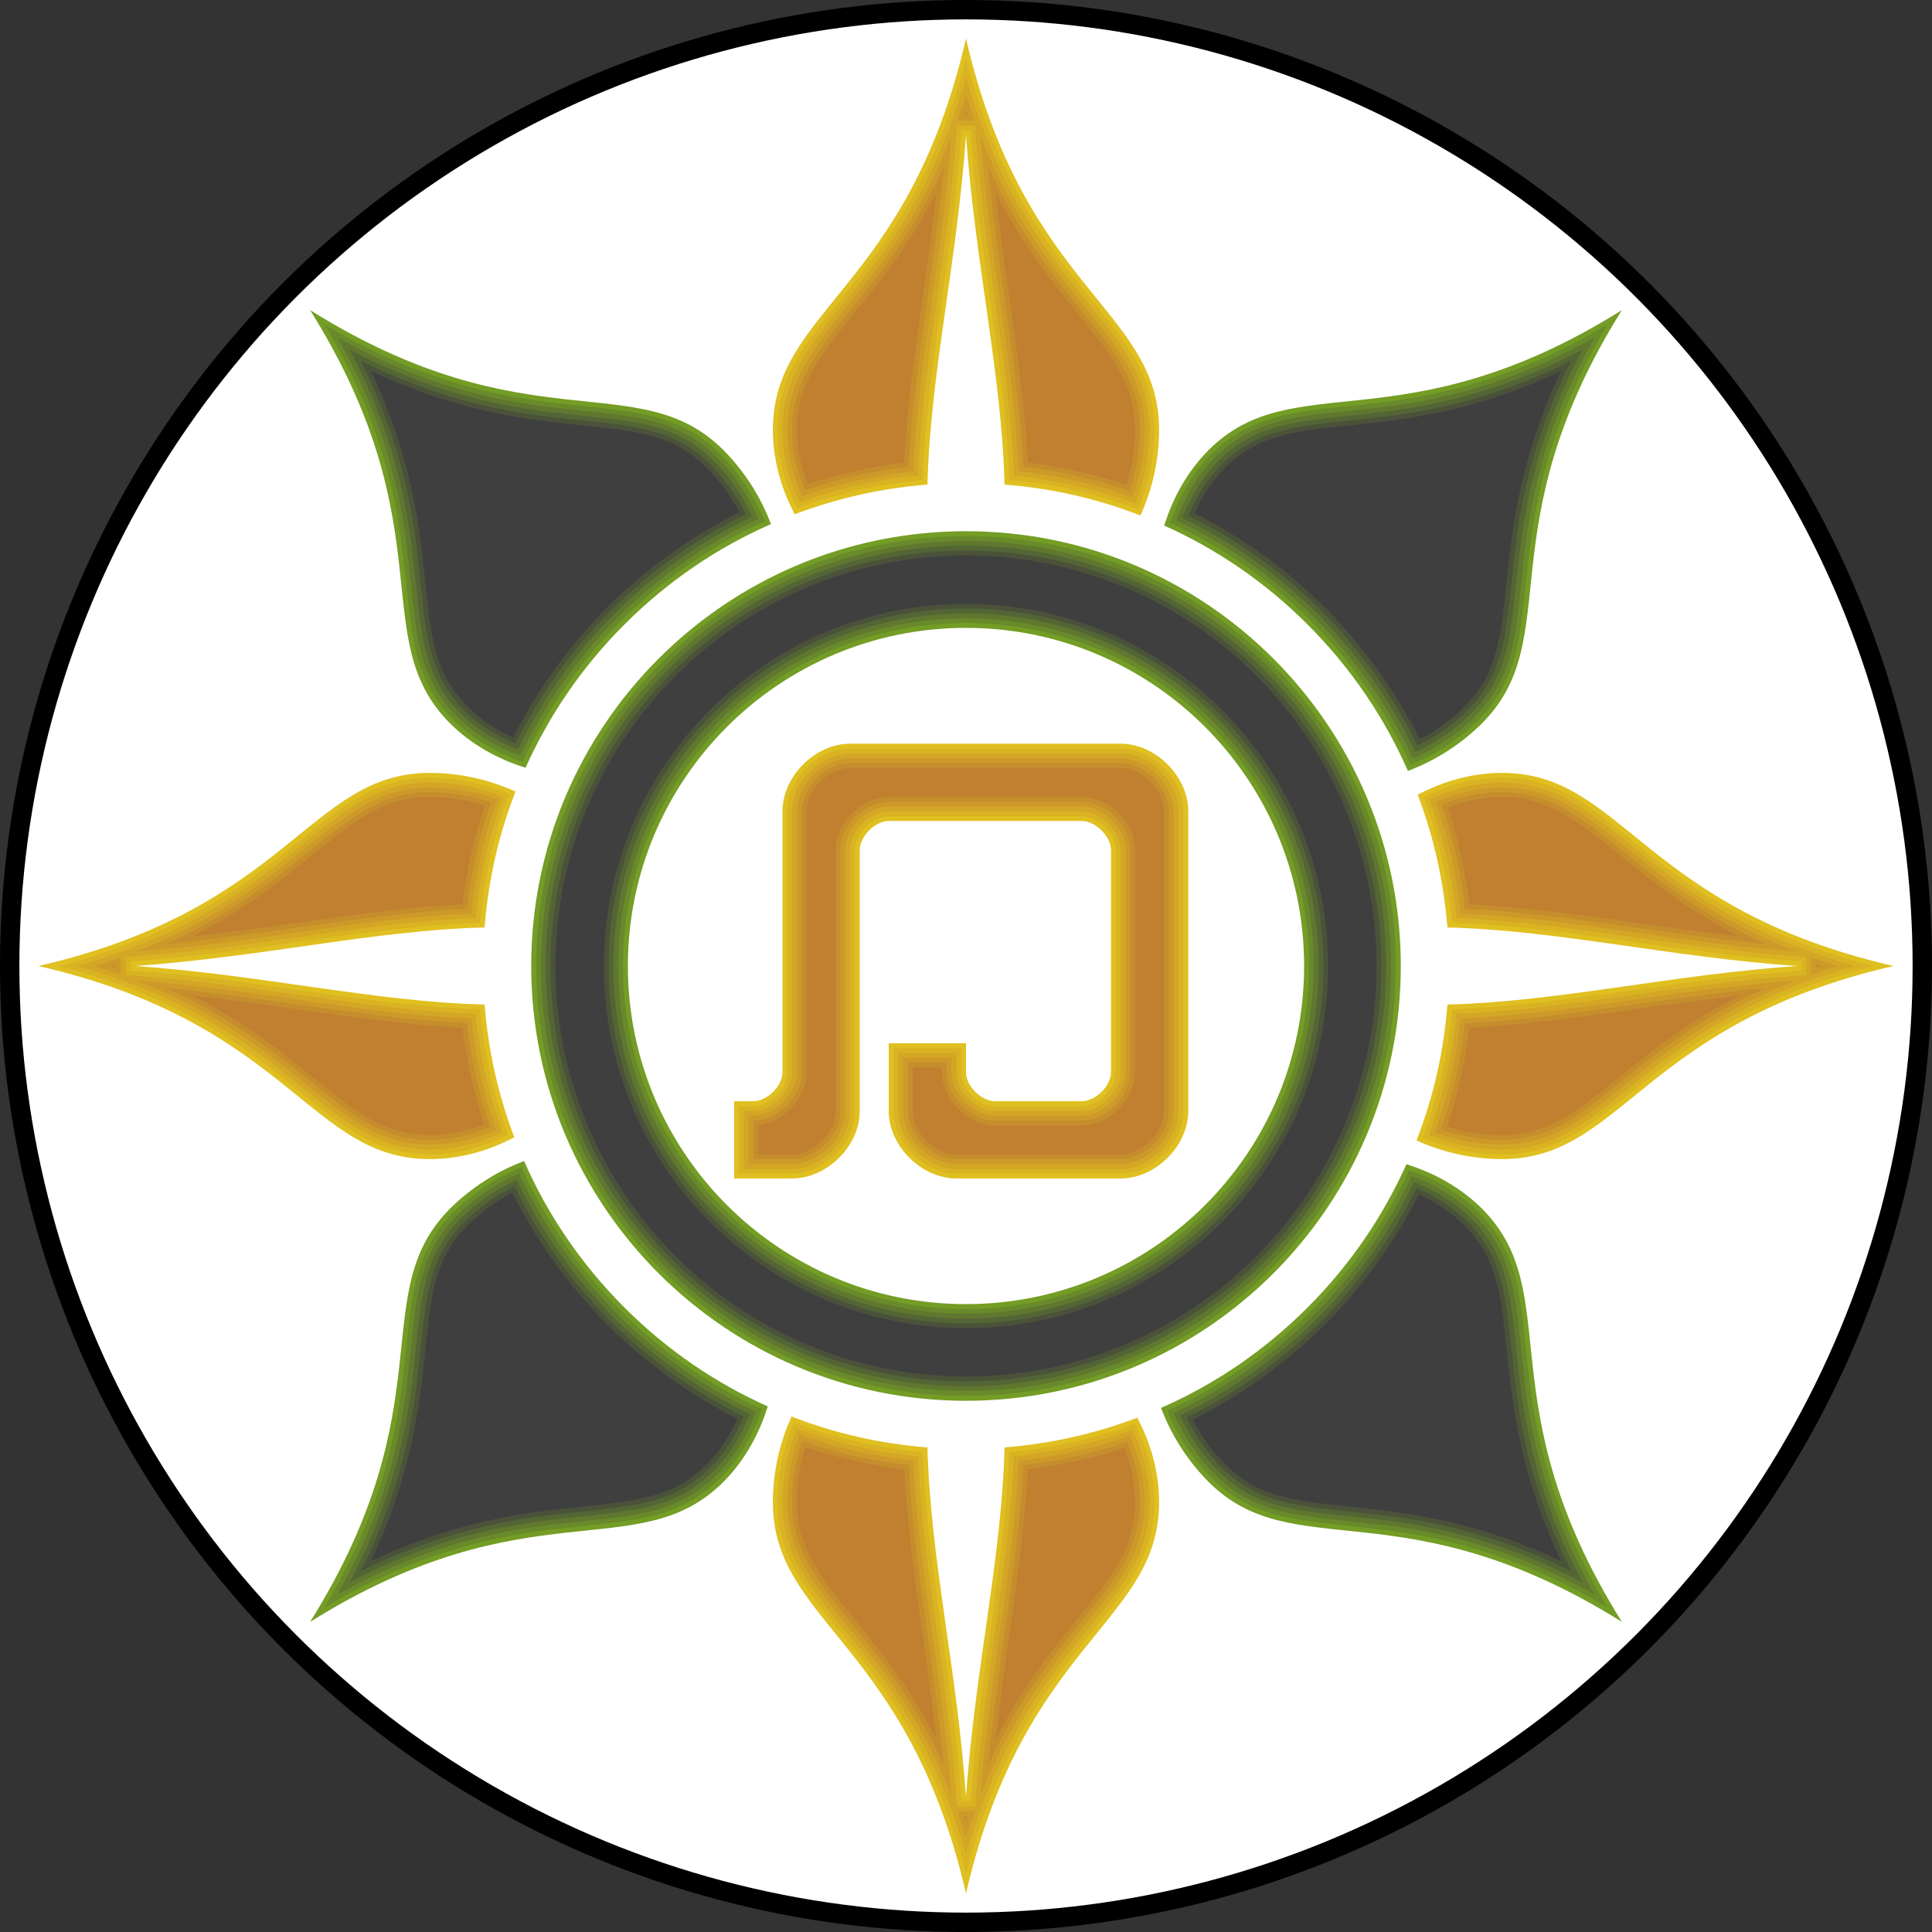 <?xml version="1.0" encoding="UTF-8" standalone="no"?>
<!-- Creator: CorelDRAW X7 -->

<svg
   xmlns:dc="http://purl.org/dc/elements/1.1/"
   xmlns:cc="http://creativecommons.org/ns#"
   xmlns:rdf="http://www.w3.org/1999/02/22-rdf-syntax-ns#"
   xmlns:svg="http://www.w3.org/2000/svg"
   xmlns="http://www.w3.org/2000/svg"
   xmlns:sodipodi="http://sodipodi.sourceforge.net/DTD/sodipodi-0.dtd"
   xmlns:inkscape="http://www.inkscape.org/namespaces/inkscape"
   xml:space="preserve"
   width="7.874in"
   height="7.874in"
   version="1.1"
   style="clip-rule:evenodd;fill-rule:evenodd;image-rendering:optimizeQuality;shape-rendering:geometricPrecision;text-rendering:geometricPrecision"
   viewBox="0 0 7874.001 7874.001"
   id="svg3477"
   inkscape:version="0.91 r13725"
   sodipodi:docname="Tohaa - Clipsos Infiltrators - [N3] [Vyo].svg"><rect x="0" y="0" width="7874.001" height="7874.001" fill="#333333" stroke="none"/><sodipodi:namedview
     pagecolor="#ffffff"
     bordercolor="#666666"
     borderopacity="1"
     objecttolerance="10"
     gridtolerance="10"
     guidetolerance="10"
     inkscape:pageopacity="0"
     inkscape:pageshadow="2"
     inkscape:window-width="640"
     inkscape:window-height="480"
     id="namedview3619"
     showgrid="false"
     inkscape:zoom="0.23838384"
     inkscape:cx="736.83001"
     inkscape:cy="849.33005"
     inkscape:window-x="0"
     inkscape:window-y="0"
     inkscape:window-maximized="0"
     inkscape:current-layer="svg3477" /><defs
     id="defs3479"><style
       type="text/css"
       id="style3481"><![CDATA[
    .fil0 {fill:black}
    .fil7 {fill:#3F3F3F}
    .fil6 {fill:#4A523A}
    .fil5 {fill:#546535}
    .fil4 {fill:#5F772F}
    .fil3 {fill:#698A2A}
    .fil2 {fill:#749D25}
    .fil13 {fill:#C08030}
    .fil12 {fill:#C68D2D}
    .fil11 {fill:#CD9A2A}
    .fil10 {fill:#D3A626}
    .fil9 {fill:#DAB323}
    .fil8 {fill:#E0C020}
    .fil1 {fill:white}
   ]]></style></defs><g
     id="Layer_x0020_1"
     transform="translate(3937,-7063)"><circle
       class="fil0"
       cy="11000"
       r="3937"
       id="circle3485"
       cx="0"
       style="fill:#000000" /><circle
       class="fil1"
       cy="11000"
       r="3858"
       id="circle3487"
       cx="0"
       style="fill:#ffffff" /><path
       class="fil2"
       d="m 0,9228 c 978,0 1772,794 1772,1772 0,978 -794,1772 -1772,1772 -978,0 -1772,-794 -1772,-1772 0,-978 794,-1772 1772,-1772 z m 0,394 c 761,0 1378,617 1378,1378 0,761 -617,1378 -1378,1378 -761,0 -1378,-617 -1378,-1378 0,-761 617,-1378 1378,-1378 z"
       id="path3489"
       inkscape:connector-curvature="0"
       style="fill:#749d25" /><g
       id="_1138823280"><path
         class="fil3"
         d="M 1752,11000 C 1752,10032 968,9248 0,9248 c -968,0 -1752,784 -1752,1752 0,968 784,1752 1752,1752 968,0 1752,-784 1752,-1752 z M 0,9602 c 772,0 1398,626 1398,1398 0,772 -626,1398 -1398,1398 -772,0 -1398,-626 -1398,-1398 0,-772 626,-1398 1398,-1398 z"
         id="path3492"
         inkscape:connector-curvature="0"
         style="fill:#698a2a" /><path
         class="fil4"
         d="M 1732,11000 C 1732,10043 957,9268 0,9268 c -957,0 -1732,775 -1732,1732 0,957 775,1732 1732,1732 957,0 1732,-775 1732,-1732 z M 0,9583 c 783,0 1417,634 1417,1417 0,783 -634,1417 -1417,1417 -783,0 -1417,-634 -1417,-1417 0,-783 634,-1417 1417,-1417 z"
         id="path3494"
         inkscape:connector-curvature="0"
         style="fill:#5f772f" /><path
         class="fil5"
         d="M 1713,11000 C 1713,10054 946,9287 0,9287 c -946,0 -1713,767 -1713,1713 0,946 767,1713 1713,1713 946,0 1713,-767 1713,-1713 z M 0,9563 c 794,0 1437,643 1437,1437 0,794 -643,1437 -1437,1437 -794,0 -1437,-643 -1437,-1437 0,-794 643,-1437 1437,-1437 z"
         id="path3496"
         inkscape:connector-curvature="0"
         style="fill:#546535" /><path
         class="fil6"
         d="M 1693,11000 C 1693,10065 935,9307 0,9307 c -935,0 -1693,758 -1693,1693 0,935 758,1693 1693,1693 935,0 1693,-758 1693,-1693 z M 0,9543 c 804,0 1457,653 1457,1457 0,804 -653,1457 -1457,1457 -804,0 -1457,-653 -1457,-1457 0,-804 653,-1457 1457,-1457 z"
         id="path3498"
         inkscape:connector-curvature="0"
         style="fill:#4a523a" /><path
         class="fil7"
         d="M 1673,11000 C 1673,10076 924,9327 0,9327 c -924,0 -1673,749 -1673,1673 0,924 749,1673 1673,1673 924,0 1673,-749 1673,-1673 z M 0,9524 c 815,0 1476,661 1476,1476 0,815 -661,1476 -1476,1476 -815,0 -1476,-661 -1476,-1476 0,-815 661,-1476 1476,-1476 z"
         id="path3500"
         inkscape:connector-curvature="0"
         style="fill:#3f3f3f" /></g><path
       class="fil8"
       d="m 0,7220 c -236,1024 -787,1103 -787,1595 0,119 32,237 89,344 171,-65 352,-106 541,-121 11,-449 120,-901 157,-1424 37,523 146,975 157,1424 194,15 380,58 554,126 49,-108 76,-228 76,-349 C 787,8323 236,8244 0,7220 Z"
       id="path3502"
       inkscape:connector-curvature="0"
       style="fill:#e0c020" /><g
       id="_1138808560"><path
         class="fil9"
         d="m 0,7303 c -40,155 -92,305 -160,449 -61,127 -132,245 -215,358 -65,89 -135,171 -203,257 -55,70 -109,143 -144,225 -31,72 -46,145 -46,223 0,111 30,220 80,319 165,-61 337,-99 512,-114 7,-224 37,-447 68,-669 35,-246 71,-490 88,-738 l 2,-19 36,0 2,19 c 17,248 53,492 88,738 31,222 61,445 68,668 179,16 356,56 525,120 43,-102 67,-213 67,-324 0,-78 -15,-151 -46,-223 C 687,8510 633,8437 578,8367 510,8281 440,8199 375,8110 292,7997 221,7879 160,7752 92,7608 40,7458 0,7303 Z"
         id="path3505"
         inkscape:connector-curvature="0"
         style="fill:#dab323" /><path
         class="fil10"
         d="m 0,7378 c -37,131 -84,260 -143,383 -60,128 -133,247 -216,361 -65,88 -136,171 -204,257 -53,69 -106,141 -141,221 -30,69 -44,139 -44,215 0,102 26,203 70,295 156,-56 318,-93 483,-109 8,-218 37,-436 68,-653 34,-245 70,-489 88,-737 l 2,-36 74,0 2,36 c 18,248 54,492 88,737 31,217 60,435 68,653 169,17 335,55 495,113 38,-95 58,-197 58,-299 0,-76 -14,-146 -44,-215 C 669,8520 616,8448 563,8379 495,8293 424,8210 359,8122 276,8008 203,7889 143,7761 84,7638 37,7509 0,7378 Z"
         id="path3507"
         inkscape:connector-curvature="0"
         style="fill:#d3a626" /><path
         class="fil11"
         d="m 0,7448 c -11,36 -23,72 -36,107 l 72,0 C 23,7520 11,7484 0,7448 Z m -59,169 c -71,181 -163,351 -284,516 -65,89 -136,172 -204,259 -53,66 -105,137 -139,216 -29,67 -42,134 -42,207 0,93 22,185 60,270 147,-51 299,-85 454,-101 9,-214 37,-427 67,-638 35,-243 70,-484 88,-729 z m 118,0 c 18,245 53,486 88,729 30,211 58,424 67,638 158,16 314,52 465,105 32,-88 49,-181 49,-274 0,-73 -13,-140 -42,-207 C 652,8529 600,8458 547,8392 479,8305 408,8222 343,8133 222,7968 130,7798 59,7617 Z"
         id="path3509"
         inkscape:connector-curvature="0"
         style="fill:#cd9a2a" /><path
         class="fil12"
         d="m 0,7511 c -3,8 -5,16 -8,24 l 16,0 c -3,-8 -5,-16 -8,-24 z m -89,228 c -64,140 -142,275 -239,406 -65,89 -135,172 -204,259 -51,65 -103,135 -136,212 -28,64 -41,129 -41,199 0,85 19,168 52,246 137,-47 280,-79 424,-95 10,-209 38,-416 67,-623 28,-201 57,-402 77,-604 z m 178,0 c 20,202 49,403 77,604 29,207 57,414 67,623 148,17 293,49 434,98 27,-80 42,-164 42,-249 0,-70 -13,-135 -41,-199 C 635,8539 583,8469 532,8404 463,8317 393,8234 328,8145 231,8014 153,7879 89,7739 Z"
         id="path3511"
         inkscape:connector-curvature="0"
         style="fill:#c68d2d" /><path
         class="fil13"
         d="m -121,7848 c -54,106 -117,208 -191,309 -65,89 -136,172 -204,259 -51,64 -101,133 -134,208 -27,61 -39,124 -39,191 0,76 16,151 43,221 128,-42 260,-71 394,-88 11,-203 38,-406 66,-608 24,-164 47,-327 65,-492 z m 242,0 c 18,165 41,328 65,492 28,202 55,405 66,608 137,17 271,47 402,91 23,-72 35,-148 35,-224 0,-67 -12,-130 -39,-191 C 617,8549 567,8480 516,8416 448,8329 377,8246 312,8157 238,8056 175,7954 121,7848 Z"
         id="path3513"
         inkscape:connector-curvature="0"
         style="fill:#c08030" /></g><path
       class="fil2"
       d="m -2673,8327 c 557,891 223,1337 571,1685 85,84 191,144 307,180 95,-212 229,-410 403,-584 177,-177 380,-314 597,-409 -42,-112 -108,-215 -193,-301 -348,-348 -794,-14 -1685,-571 z"
       id="path3515"
       inkscape:connector-curvature="0"
       style="fill:#749d25" /><g
       id="_1138815824"><path
         class="fil3"
         d="m -2614,8386 c 81,137 151,281 204,431 47,132 80,266 101,405 17,108 26,216 39,325 10,88 24,178 57,261 29,73 70,135 125,190 79,79 177,135 282,170 98,-214 234,-408 400,-574 170,-169 367,-307 586,-406 -42,-103 -104,-197 -182,-276 -55,-55 -117,-96 -190,-125 -83,-33 -173,-47 -261,-57 -109,-13 -217,-22 -325,-39 -139,-21 -273,-54 -405,-101 -150,-53 -294,-123 -431,-204 z"
         id="path3518"
         inkscape:connector-curvature="0"
         style="fill:#698a2a" /><path
         class="fil4"
         d="m -2561,8439 c 66,119 124,243 170,371 47,134 80,269 102,409 16,108 25,217 38,326 10,86 24,175 56,256 28,70 68,129 121,183 72,72 162,125 258,159 98,-209 232,-399 396,-563 167,-166 361,-302 574,-402 -40,-93 -98,-180 -170,-252 -54,-53 -113,-93 -183,-121 -81,-32 -170,-46 -256,-56 -109,-13 -218,-22 -326,-38 -140,-22 -275,-55 -409,-102 -128,-46 -252,-104 -371,-170 z"
         id="path3520"
         inkscape:connector-curvature="0"
         style="fill:#5f772f" /><path
         class="fil5"
         d="m -2512,8488 c 120,229 201,463 242,728 17,109 26,217 39,326 10,85 23,172 54,252 27,67 65,124 117,176 66,66 147,115 234,149 99,-205 231,-392 392,-553 164,-163 354,-298 562,-397 -38,-85 -92,-163 -158,-229 -52,-52 -109,-90 -176,-117 -80,-31 -167,-44 -252,-54 -109,-13 -217,-22 -326,-39 -265,-41 -499,-122 -728,-242 z"
         id="path3522"
         inkscape:connector-curvature="0"
         style="fill:#546535" /><path
         class="fil6"
         d="m -2467,8533 c 106,214 179,434 217,680 16,109 25,218 38,327 10,83 23,169 54,246 26,66 62,120 112,170 60,60 132,106 210,138 99,-201 230,-383 388,-542 161,-160 346,-293 550,-392 -37,-76 -86,-146 -146,-206 -50,-50 -104,-86 -170,-112 -77,-31 -163,-44 -246,-54 -109,-13 -218,-22 -327,-38 -246,-38 -466,-111 -680,-217 z"
         id="path3524"
         inkscape:connector-curvature="0"
         style="fill:#4a523a" /><path
         class="fil7"
         d="m -2425,8575 c 94,200 159,407 194,635 17,109 26,218 39,328 9,81 22,165 52,241 25,63 60,115 108,163 53,54 117,96 187,126 98,-196 228,-374 383,-530 158,-157 339,-288 538,-387 -35,-68 -80,-130 -134,-183 -48,-48 -100,-83 -163,-108 -76,-30 -160,-43 -241,-52 -110,-13 -219,-22 -328,-39 -228,-35 -435,-100 -635,-194 z"
         id="path3526"
         inkscape:connector-curvature="0"
         style="fill:#3f3f3f" /></g><path
       class="fil2"
       d="m 2673,13673 c -557,-891 -223,-1337 -571,-1685 -85,-84 -191,-144 -307,-180 -95,212 -229,410 -403,584 -177,177 -380,314 -597,409 42,112 108,215 193,301 348,348 794,14 1685,571 z"
       id="path3528"
       inkscape:connector-curvature="0"
       style="fill:#749d25" /><g
       id="_1138804304"><path
         class="fil3"
         d="m 2614,13614 c -81,-137 -151,-281 -204,-431 -47,-132 -80,-266 -101,-405 -17,-108 -26,-216 -39,-325 -10,-88 -24,-178 -57,-261 -29,-73 -70,-135 -125,-190 -79,-79 -177,-135 -282,-170 -98,214 -234,408 -400,574 -170,169 -367,307 -586,406 42,103 104,197 182,276 55,55 117,96 190,125 83,33 173,47 261,57 109,13 217,22 325,39 139,21 273,54 405,101 150,53 294,123 431,204 z"
         id="path3531"
         inkscape:connector-curvature="0"
         style="fill:#698a2a" /><path
         class="fil4"
         d="m 2561,13561 c -66,-119 -124,-243 -170,-371 -47,-134 -80,-269 -102,-409 -16,-108 -25,-217 -38,-326 -10,-86 -24,-175 -56,-256 -28,-70 -68,-129 -121,-183 -72,-72 -162,-125 -258,-159 -98,209 -232,399 -396,563 -167,166 -361,302 -574,402 40,93 98,180 170,252 54,53 113,93 183,121 81,32 170,46 256,56 109,13 218,22 326,38 140,22 275,55 409,102 128,46 252,104 371,170 z"
         id="path3533"
         inkscape:connector-curvature="0"
         style="fill:#5f772f" /><path
         class="fil5"
         d="m 2512,13512 c -120,-229 -201,-463 -242,-728 -17,-109 -26,-217 -39,-326 -10,-85 -23,-172 -54,-252 -27,-67 -65,-124 -117,-176 -66,-66 -147,-115 -234,-149 -99,205 -231,392 -392,553 -164,163 -354,298 -562,397 38,85 92,163 158,229 52,52 109,90 176,117 80,31 167,44 252,54 109,13 217,22 326,39 265,41 499,122 728,242 z"
         id="path3535"
         inkscape:connector-curvature="0"
         style="fill:#546535" /><path
         class="fil6"
         d="m 2467,13467 c -106,-214 -179,-434 -217,-680 -16,-109 -25,-218 -38,-327 -10,-83 -23,-169 -54,-246 -26,-66 -62,-120 -112,-170 -60,-60 -132,-106 -210,-138 -99,201 -230,383 -388,542 -161,160 -346,293 -550,392 37,76 86,146 146,206 50,50 104,86 170,112 77,31 163,44 246,54 109,13 218,22 327,38 246,38 466,111 680,217 z"
         id="path3537"
         inkscape:connector-curvature="0"
         style="fill:#4a523a" /><path
         class="fil7"
         d="m 2425,13425 c -94,-200 -159,-407 -194,-635 -17,-109 -26,-218 -39,-328 -9,-81 -22,-165 -52,-241 -25,-63 -60,-115 -108,-163 -53,-54 -117,-96 -187,-126 -98,196 -228,374 -383,530 -158,157 -339,288 -538,387 35,68 80,130 134,183 48,48 100,83 163,108 76,30 160,43 241,52 110,13 219,22 328,39 228,35 435,100 635,194 z"
         id="path3539"
         inkscape:connector-curvature="0"
         style="fill:#3f3f3f" /></g><path
       class="fil2"
       d="m -2673,13673 c 891,-557 1337,-223 1685,-571 84,-85 144,-191 180,-307 -212,-95 -410,-229 -584,-403 -177,-177 -314,-380 -409,-597 -112,42 -215,108 -301,193 -348,348 -14,794 -571,1685 z"
       id="path3541"
       inkscape:connector-curvature="0"
       style="fill:#749d25" /><g
       id="_778829568"><path
         class="fil3"
         d="m -2614,13614 c 137,-81 281,-151 431,-204 132,-47 266,-80 405,-101 108,-17 216,-26 325,-39 88,-10 178,-24 261,-57 73,-29 135,-70 190,-125 79,-79 135,-177 170,-282 -214,-98 -408,-234 -574,-400 -169,-170 -307,-367 -406,-586 -103,42 -197,104 -276,182 -55,55 -96,117 -125,190 -33,83 -47,173 -57,261 -13,109 -22,217 -39,325 -21,139 -54,273 -101,405 -53,150 -123,294 -204,431 z"
         id="path3544"
         inkscape:connector-curvature="0"
         style="fill:#698a2a" /><path
         class="fil4"
         d="m -2561,13561 c 119,-66 243,-124 371,-170 134,-47 269,-80 409,-102 108,-16 217,-25 326,-38 86,-10 175,-24 256,-56 70,-28 129,-68 183,-121 72,-72 125,-162 159,-258 -209,-98 -399,-232 -563,-396 -166,-167 -302,-361 -402,-574 -93,40 -180,98 -252,170 -53,54 -93,113 -121,183 -32,81 -46,170 -56,256 -13,109 -22,218 -38,326 -22,140 -55,275 -102,409 -46,128 -104,252 -170,371 z"
         id="path3546"
         inkscape:connector-curvature="0"
         style="fill:#5f772f" /><path
         class="fil5"
         d="m -2512,13512 c 229,-120 463,-201 728,-242 109,-17 217,-26 326,-39 85,-10 172,-23 252,-54 67,-27 124,-65 176,-117 66,-66 115,-147 149,-234 -205,-99 -392,-231 -553,-392 -163,-164 -298,-354 -397,-562 -85,38 -163,92 -229,158 -52,52 -90,109 -117,176 -31,80 -44,167 -54,252 -13,109 -22,217 -39,326 -41,265 -122,499 -242,728 z"
         id="path3548"
         inkscape:connector-curvature="0"
         style="fill:#546535" /><path
         class="fil6"
         d="m -2467,13467 c 214,-106 434,-179 680,-217 109,-16 218,-25 327,-38 83,-10 169,-23 246,-54 66,-26 120,-62 170,-112 60,-60 106,-132 138,-210 -201,-99 -383,-230 -542,-388 -160,-161 -293,-346 -392,-550 -76,37 -146,86 -206,146 -50,50 -86,104 -112,170 -31,77 -44,163 -54,246 -13,109 -22,218 -38,327 -38,246 -111,466 -217,680 z"
         id="path3550"
         inkscape:connector-curvature="0"
         style="fill:#4a523a" /><path
         class="fil7"
         d="m -2425,13425 c 200,-94 407,-159 635,-194 109,-17 218,-26 328,-39 81,-9 165,-22 241,-52 63,-25 115,-60 163,-108 54,-53 96,-117 126,-187 -196,-98 -374,-228 -530,-383 -157,-158 -288,-339 -387,-538 -68,35 -130,80 -183,134 -48,48 -83,100 -108,163 -30,76 -43,160 -52,241 -13,110 -22,219 -39,328 -35,228 -100,435 -194,635 z"
         id="path3552"
         inkscape:connector-curvature="0"
         style="fill:#3f3f3f" /></g><path
       class="fil2"
       d="m 2673,8327 c -891,557 -1337,223 -1685,571 -84,85 -144,191 -180,307 212,95 410,229 584,403 177,177 314,380 409,597 112,-42 215,-108 301,-193 348,-348 14,-794 571,-1685 z"
       id="path3554"
       inkscape:connector-curvature="0"
       style="fill:#749d25" /><g
       id="_778842208"><path
         class="fil3"
         d="m 2614,8386 c -137,81 -281,151 -431,204 -132,47 -266,80 -405,101 -108,17 -216,26 -325,39 -88,10 -178,24 -261,57 -73,29 -135,70 -190,125 -79,79 -135,177 -170,282 214,98 408,234 574,400 169,170 307,367 406,586 103,-42 197,-104 276,-182 55,-55 96,-117 125,-190 33,-83 47,-173 57,-261 13,-109 22,-217 39,-325 21,-139 54,-273 101,-405 53,-150 123,-294 204,-431 z"
         id="path3557"
         inkscape:connector-curvature="0"
         style="fill:#698a2a" /><path
         class="fil4"
         d="m 2561,8439 c -119,66 -243,124 -371,170 -134,47 -269,80 -409,102 -108,16 -217,25 -326,38 -86,10 -175,24 -256,56 -70,28 -129,68 -183,121 -72,72 -125,162 -159,258 209,98 399,232 563,396 166,167 302,361 402,574 93,-40 180,-98 252,-170 53,-54 93,-113 121,-183 32,-81 46,-170 56,-256 13,-109 22,-218 38,-326 22,-140 55,-275 102,-409 46,-128 104,-252 170,-371 z"
         id="path3559"
         inkscape:connector-curvature="0"
         style="fill:#5f772f" /><path
         class="fil5"
         d="m 2512,8488 c -229,120 -463,201 -728,242 -109,17 -217,26 -326,39 -85,10 -172,23 -252,54 -67,27 -124,65 -176,117 -66,66 -115,147 -149,234 205,99 392,231 553,392 163,164 298,354 397,562 85,-38 163,-92 229,-158 52,-52 90,-109 117,-176 31,-80 44,-167 54,-252 13,-109 22,-217 39,-326 41,-265 122,-499 242,-728 z"
         id="path3561"
         inkscape:connector-curvature="0"
         style="fill:#546535" /><path
         class="fil6"
         d="m 2467,8533 c -214,106 -434,179 -680,217 -109,16 -218,25 -327,38 -83,10 -169,23 -246,54 -66,26 -120,62 -170,112 -60,60 -106,132 -138,210 201,99 383,230 542,388 160,161 293,346 392,550 76,-37 146,-86 206,-146 50,-50 86,-104 112,-170 31,-77 44,-163 54,-246 13,-109 22,-218 38,-327 38,-246 111,-466 217,-680 z"
         id="path3563"
         inkscape:connector-curvature="0"
         style="fill:#4a523a" /><path
         class="fil7"
         d="m 2425,8575 c -200,94 -407,159 -635,194 -109,17 -218,26 -328,39 -81,9 -165,22 -241,52 -63,25 -115,60 -163,108 -54,53 -96,117 -126,187 196,98 374,228 530,383 157,158 288,339 387,538 68,-35 130,-80 183,-134 48,-48 83,-100 108,-163 30,-76 43,-160 52,-241 13,-110 22,-219 39,-328 35,-228 100,-435 194,-635 z"
         id="path3565"
         inkscape:connector-curvature="0"
         style="fill:#3f3f3f" /></g><path
       class="fil8"
       d="m -3780,11000 c 1024,236 1103,787 1595,787 119,0 237,-32 344,-89 -65,-171 -106,-352 -121,-541 -449,-11 -901,-120 -1424,-157 523,-37 975,-146 1424,-157 15,-194 58,-380 126,-554 -108,-49 -228,-76 -349,-76 -492,0 -571,551 -1595,787 z"
       id="path3567"
       inkscape:connector-curvature="0"
       style="fill:#e0c020" /><g
       id="_778837888"><path
         class="fil9"
         d="m -1981,10824 c 16,-179 56,-356 120,-525 -102,-43 -213,-67 -324,-67 -78,0 -151,15 -223,46 -82,35 -155,89 -225,144 -86,68 -168,138 -257,203 -113,83 -231,154 -358,215 -144,68 -294,120 -449,160 155,40 305,92 449,160 127,61 245,132 358,215 89,65 171,135 257,203 70,55 143,109 225,144 72,31 145,46 223,46 111,0 220,-30 319,-80 -61,-165 -99,-337 -115,-512 -223,-7 -446,-37 -668,-68 -246,-35 -490,-71 -738,-88 l -19,-2 0,-36 19,-2 c 248,-17 492,-53 738,-88 222,-31 445,-61 668,-68 z"
         id="path3570"
         inkscape:connector-curvature="0"
         style="fill:#dab323" /><path
         class="fil10"
         d="m -1999,10805 c 17,-169 55,-335 113,-495 -95,-38 -197,-58 -299,-58 -76,0 -146,14 -215,44 -80,35 -152,88 -221,141 -86,68 -169,139 -257,204 -114,83 -233,156 -361,216 -123,59 -252,106 -383,143 131,37 260,84 383,143 128,60 247,133 361,216 88,65 171,136 257,204 69,53 141,106 221,141 69,30 139,44 215,44 102,0 203,-26 295,-70 -56,-156 -93,-318 -109,-483 -218,-8 -436,-37 -653,-68 -245,-34 -489,-70 -737,-88 l -36,-2 0,-74 36,-2 c 248,-18 492,-54 737,-88 217,-31 435,-60 653,-68 z"
         id="path3572"
         inkscape:connector-curvature="0"
         style="fill:#d3a626" /><path
         class="fil11"
         d="m -2016,10786 c 16,-158 52,-314 105,-465 -88,-32 -181,-49 -274,-49 -73,0 -140,13 -207,42 -79,34 -150,86 -216,139 -87,68 -170,139 -259,204 -165,121 -335,213 -516,284 245,-18 486,-53 729,-88 211,-30 424,-58 638,-67 z m -1429,178 c -35,13 -71,25 -107,36 36,11 72,23 107,36 l 0,-72 z m 62,95 c 181,71 351,163 516,284 89,65 172,136 259,204 66,53 137,105 216,139 67,29 134,42 207,42 93,0 185,-22 270,-60 -51,-147 -85,-299 -101,-454 -214,-9 -427,-37 -638,-67 -243,-35 -484,-70 -729,-88 z"
         id="path3574"
         inkscape:connector-curvature="0"
         style="fill:#cd9a2a" /><path
         class="fil12"
         d="m -2034,10767 c 17,-148 49,-293 98,-434 -80,-27 -164,-42 -249,-42 -70,0 -135,13 -199,41 -77,33 -147,85 -212,136 -87,69 -170,139 -259,204 -131,97 -266,175 -406,239 202,-20 403,-49 604,-77 207,-29 414,-57 623,-67 z m -1431,225 c -8,3 -16,5 -24,8 8,3 16,5 24,8 l 0,-16 z m 204,97 c 140,64 275,142 406,239 89,65 172,135 259,204 65,51 135,103 212,136 64,28 129,41 199,41 85,0 168,-19 246,-52 -47,-137 -79,-280 -95,-424 -209,-10 -416,-38 -623,-67 -201,-28 -402,-57 -604,-77 z"
         id="path3576"
         inkscape:connector-curvature="0"
         style="fill:#c68d2d" /><path
         class="fil13"
         d="m -2052,10748 c 17,-137 47,-271 91,-402 -72,-23 -148,-35 -224,-35 -67,0 -130,12 -191,39 -75,33 -144,83 -208,134 -87,68 -170,139 -259,204 -101,74 -203,137 -309,191 165,-18 328,-41 492,-65 202,-28 405,-55 608,-66 z m -1100,373 c 106,54 208,117 309,191 89,65 172,136 259,204 64,51 133,101 208,134 61,27 124,39 191,39 76,0 151,-16 221,-43 -42,-128 -71,-260 -88,-394 -203,-11 -406,-38 -608,-66 -164,-24 -327,-47 -492,-65 z"
         id="path3578"
         inkscape:connector-curvature="0"
         style="fill:#c08030" /></g><path
       class="fil8"
       d="m 0,14780 c 236,-1024 787,-1103 787,-1595 0,-119 -32,-237 -89,-344 -171,65 -352,106 -541,121 -11,449 -120,901 -157,1424 -37,-523 -146,-975 -157,-1424 -194,-15 -380,-58 -554,-126 -49,108 -76,228 -76,349 0,492 551,571 787,1595 z"
       id="path3580"
       inkscape:connector-curvature="0"
       style="fill:#e0c020" /><g
       id="_778838656"><path
         class="fil9"
         d="m 0,14697 c 40,-155 92,-305 160,-449 61,-127 132,-245 215,-358 65,-89 135,-171 203,-257 55,-70 109,-143 144,-225 31,-72 46,-145 46,-223 0,-111 -30,-220 -80,-319 -165,61 -337,99 -512,115 -7,223 -37,446 -68,668 -35,246 -71,490 -88,738 l -2,19 -36,0 -2,-19 c -17,-248 -53,-492 -88,-738 -31,-222 -61,-445 -68,-668 -179,-16 -356,-56 -525,-120 -43,102 -67,213 -67,324 0,78 15,151 46,223 35,82 89,155 144,225 68,86 138,168 203,257 83,113 154,231 215,358 68,144 120,294 160,449 z"
         id="path3583"
         inkscape:connector-curvature="0"
         style="fill:#dab323" /><path
         class="fil10"
         d="m 0,14622 c 37,-131 84,-260 143,-383 60,-128 133,-247 216,-361 65,-88 136,-171 204,-257 53,-69 106,-141 141,-221 30,-69 44,-139 44,-215 0,-102 -26,-203 -70,-295 -156,56 -318,93 -483,109 -8,218 -37,436 -68,653 -34,245 -70,489 -88,737 l -2,36 -74,0 -2,-36 c -18,-248 -54,-492 -88,-737 -31,-217 -60,-435 -68,-653 -169,-17 -335,-55 -495,-113 -38,95 -58,197 -58,299 0,76 14,146 44,215 35,80 88,152 141,221 68,86 139,169 204,257 83,114 156,233 216,361 59,123 106,252 143,383 z"
         id="path3585"
         inkscape:connector-curvature="0"
         style="fill:#d3a626" /><path
         class="fil11"
         d="m 0,14552 c 11,-36 23,-72 36,-107 l -72,0 c 13,35 25,71 36,107 z m 59,-169 c 71,-181 163,-351 284,-516 65,-89 136,-172 204,-259 53,-66 105,-137 139,-216 29,-67 42,-134 42,-207 0,-93 -22,-185 -60,-270 -147,51 -299,85 -454,101 -9,214 -37,427 -67,638 -35,243 -70,484 -88,729 z m -118,0 c -18,-245 -53,-486 -88,-729 -30,-211 -58,-424 -67,-638 -158,-16 -314,-52 -465,-105 -32,88 -49,181 -49,274 0,73 13,140 42,207 34,79 86,150 139,216 68,87 139,170 204,259 121,165 213,335 284,516 z"
         id="path3587"
         inkscape:connector-curvature="0"
         style="fill:#cd9a2a" /><path
         class="fil12"
         d="m 0,14489 c 3,-8 5,-16 8,-24 l -16,0 c 3,8 5,16 8,24 z m 89,-228 c 64,-140 142,-275 239,-406 65,-89 135,-172 204,-259 51,-65 103,-135 136,-212 28,-64 41,-129 41,-199 0,-85 -19,-168 -52,-246 -137,47 -280,79 -424,95 -10,209 -38,416 -67,623 -28,201 -57,402 -77,604 z m -178,0 c -20,-202 -49,-403 -77,-604 -29,-207 -57,-414 -67,-623 -148,-17 -293,-49 -434,-98 -27,80 -42,164 -42,249 0,70 13,135 41,199 33,77 85,147 136,212 69,87 139,170 204,259 97,131 175,266 239,406 z"
         id="path3589"
         inkscape:connector-curvature="0"
         style="fill:#c68d2d" /><path
         class="fil13"
         d="m 121,14152 c 54,-106 117,-208 191,-309 65,-89 136,-172 204,-259 51,-64 101,-133 134,-208 27,-61 39,-124 39,-191 0,-76 -16,-151 -43,-221 -128,42 -260,71 -394,88 -11,203 -38,406 -66,608 -24,164 -47,327 -65,492 z m -242,0 c -18,-165 -41,-328 -65,-492 -28,-202 -55,-405 -66,-608 -137,-17 -271,-47 -402,-91 -23,72 -35,148 -35,224 0,67 12,130 39,191 33,75 83,144 134,208 68,87 139,170 204,259 74,101 137,203 191,309 z"
         id="path3591"
         inkscape:connector-curvature="0"
         style="fill:#c08030" /></g><path
       class="fil8"
       d="m 3780,11000 c -1024,-236 -1103,-787 -1595,-787 -119,0 -237,32 -344,89 65,171 106,352 121,541 449,11 901,120 1424,157 -523,37 -975,146 -1424,157 -15,194 -58,380 -126,554 108,49 228,76 349,76 492,0 571,-551 1595,-787 z"
       id="path3593"
       inkscape:connector-curvature="0"
       style="fill:#e0c020" /><g
       id="_778831040"><path
         class="fil9"
         d="m 1981,11176 c -16,179 -56,356 -120,525 102,43 213,67 324,67 78,0 151,-15 223,-46 82,-35 155,-89 225,-144 86,-68 168,-138 257,-203 113,-83 231,-154 358,-215 144,-68 294,-120 449,-160 -155,-40 -305,-92 -449,-160 -127,-61 -245,-132 -358,-215 -89,-65 -171,-135 -257,-203 -70,-55 -143,-109 -225,-144 -72,-31 -145,-46 -223,-46 -111,0 -220,30 -319,80 61,165 99,337 115,512 223,7 446,37 668,68 246,35 490,71 738,88 l 19,2 0,36 -19,2 c -248,17 -492,53 -738,88 -222,31 -445,61 -668,68 z"
         id="path3596"
         inkscape:connector-curvature="0"
         style="fill:#dab323" /><path
         class="fil10"
         d="m 1999,11195 c -17,169 -55,335 -113,495 95,38 197,58 299,58 76,0 146,-14 215,-44 80,-35 152,-88 221,-141 86,-68 169,-139 257,-204 114,-83 233,-156 361,-216 123,-59 252,-106 383,-143 -131,-37 -260,-84 -383,-143 -128,-60 -247,-133 -361,-216 -88,-65 -171,-136 -257,-204 -69,-53 -141,-106 -221,-141 -69,-30 -139,-44 -215,-44 -102,0 -203,26 -295,70 56,156 93,318 109,483 218,8 436,37 653,68 245,34 489,70 737,88 l 36,2 0,74 -36,2 c -248,18 -492,54 -737,88 -217,31 -435,60 -653,68 z"
         id="path3598"
         inkscape:connector-curvature="0"
         style="fill:#d3a626" /><path
         class="fil11"
         d="m 2016,11214 c -16,158 -52,314 -105,465 88,32 181,49 274,49 73,0 140,-13 207,-42 79,-34 150,-86 216,-139 87,-68 170,-139 259,-204 165,-121 335,-213 516,-284 -245,18 -486,53 -729,88 -211,30 -424,58 -638,67 z m 1429,-178 c 35,-13 71,-25 107,-36 -36,-11 -72,-23 -107,-36 l 0,72 z m -62,-95 c -181,-71 -351,-163 -516,-284 -89,-65 -172,-136 -259,-204 -66,-53 -137,-105 -216,-139 -67,-29 -134,-42 -207,-42 -93,0 -185,22 -270,60 51,147 85,299 101,454 214,9 427,37 638,67 243,35 484,70 729,88 z"
         id="path3600"
         inkscape:connector-curvature="0"
         style="fill:#cd9a2a" /><path
         class="fil12"
         d="m 2034,11233 c -17,148 -49,293 -98,434 80,27 164,42 249,42 70,0 135,-13 199,-41 77,-33 147,-85 212,-136 87,-69 170,-139 259,-204 131,-97 266,-175 406,-239 -202,20 -403,49 -604,77 -207,29 -414,57 -623,67 z m 1431,-225 c 8,-3 16,-5 24,-8 -8,-3 -16,-5 -24,-8 l 0,16 z m -204,-97 c -140,-64 -275,-142 -406,-239 -89,-65 -172,-135 -259,-204 -65,-51 -135,-103 -212,-136 -64,-28 -129,-41 -199,-41 -85,0 -168,19 -246,52 47,137 79,280 95,424 209,10 416,38 623,67 201,28 402,57 604,77 z"
         id="path3602"
         inkscape:connector-curvature="0"
         style="fill:#c68d2d" /><path
         class="fil13"
         d="m 2052,11252 c -17,137 -47,271 -91,402 72,23 148,35 224,35 67,0 130,-12 191,-39 75,-33 144,-83 208,-134 87,-68 170,-139 259,-204 101,-74 203,-137 309,-191 -165,18 -328,41 -492,65 -202,28 -405,55 -608,66 z m 1100,-373 c -106,-54 -208,-117 -309,-191 -89,-65 -172,-136 -259,-204 -64,-51 -133,-101 -208,-134 -61,-27 -124,-39 -191,-39 -76,0 -151,16 -221,43 42,128 71,260 88,394 203,11 406,38 608,66 164,24 327,47 492,65 z"
         id="path3604"
         inkscape:connector-curvature="0"
         style="fill:#c08030" /></g><path
       class="fil8"
       d="m 0,11433 c 0,56 62,118 118,118 l 354,0 c 56,0 119,-62 119,-118 l 0,-905 c 0,-56 -63,-119 -119,-119 l -787,0 c -56,0 -118,63 -118,119 l 0,1063 c 0,142 -133,275 -276,275 l -236,0 0,-315 79,0 c 56,0 118,-62 118,-118 l 0,-1063 c 0,-143 133,-276 276,-276 l 1102,0 c 143,0 276,133 276,276 l 0,1221 c 0,142 -133,275 -276,275 l -669,0 c -143,0 -276,-133 -276,-275 l 0,-276 315,0 0,118 z"
       id="path3606"
       inkscape:connector-curvature="0"
       style="fill:#e0c020" /><g
       id="_778835168"><path
         class="fil9"
         d="m -20,11335 -275,0 0,256 c 0,131 124,255 256,255 l 669,0 c 132,0 256,-124 256,-255 l 0,-1221 c 0,-132 -124,-256 -256,-256 l -1102,0 c -132,0 -256,124 -256,256 l 0,1063 c 0,67 -72,138 -138,138 l -59,0 0,275 216,0 c 132,0 256,-124 256,-255 l 0,-1063 c 0,-67 71,-138 138,-138 l 787,0 c 67,0 138,71 138,138 l 0,905 c 0,67 -71,138 -138,138 l -354,0 c -66,0 -138,-71 -138,-138 l 0,-98 z"
         id="path3609"
         inkscape:connector-curvature="0"
         style="fill:#dab323" /><path
         class="fil10"
         d="m -39,11354 -237,0 0,237 c 0,121 116,236 237,236 l 669,0 c 121,0 236,-115 236,-236 l 0,-1221 c 0,-121 -115,-236 -236,-236 l -1102,0 c -121,0 -237,115 -237,236 l 0,1063 c 0,78 -80,158 -157,158 l -40,0 0,236 197,0 c 121,0 237,-115 237,-236 l 0,-1063 c 0,-78 80,-158 157,-158 l 787,0 c 78,0 158,80 158,158 l 0,905 c 0,78 -80,158 -158,158 l -354,0 c -77,0 -157,-80 -157,-158 l 0,-79 z"
         id="path3611"
         inkscape:connector-curvature="0"
         style="fill:#d3a626" /><path
         class="fil11"
         d="m -59,11374 -197,0 0,217 c 0,110 107,216 217,216 l 669,0 c 110,0 216,-106 216,-216 l 0,-1221 c 0,-110 -106,-216 -216,-216 l -1102,0 c -111,0 -217,106 -217,216 l 0,1063 c 0,88 -89,177 -177,177 l -20,0 0,197 177,0 c 110,0 217,-106 217,-216 l 0,-1063 c 0,-89 89,-178 177,-178 l 787,0 c 89,0 178,89 178,178 l 0,905 c 0,88 -89,177 -178,177 l -354,0 c -88,0 -177,-89 -177,-177 l 0,-59 z"
         id="path3613"
         inkscape:connector-curvature="0"
         style="fill:#cd9a2a" /><path
         class="fil12"
         d="m -79,11394 -157,0 0,197 c 0,99 97,196 197,196 l 669,0 c 99,0 197,-97 197,-196 l 0,-1221 c 0,-99 -98,-197 -197,-197 l -1102,0 c -100,0 -197,98 -197,197 l 0,1063 c 0,99 -98,197 -197,197 l 0,157 157,0 c 100,0 197,-97 197,-196 l 0,-1063 c 0,-100 98,-197 197,-197 l 787,0 c 100,0 197,97 197,197 l 0,905 c 0,99 -97,197 -197,197 l -354,0 c -99,0 -197,-98 -197,-197 l 0,-39 z"
         id="path3615"
         inkscape:connector-curvature="0"
         style="fill:#c68d2d" /><path
         class="fil13"
         d="m -98,11413 -119,0 0,178 c 0,88 89,177 178,177 l 669,0 c 88,0 177,-89 177,-177 l 0,-1221 c 0,-88 -89,-177 -177,-177 l -1102,0 c -89,0 -178,89 -178,177 l 0,1063 c 0,104 -94,204 -196,215 l 0,120 137,0 c 89,0 178,-89 178,-177 l 0,-1063 c 0,-111 106,-217 216,-217 l 787,0 c 111,0 217,106 217,217 l 0,905 c 0,110 -106,217 -217,217 l -354,0 c -110,0 -216,-107 -216,-217 l 0,-20 z"
         id="path3617"
         inkscape:connector-curvature="0"
         style="fill:#c08030" /></g></g></svg>